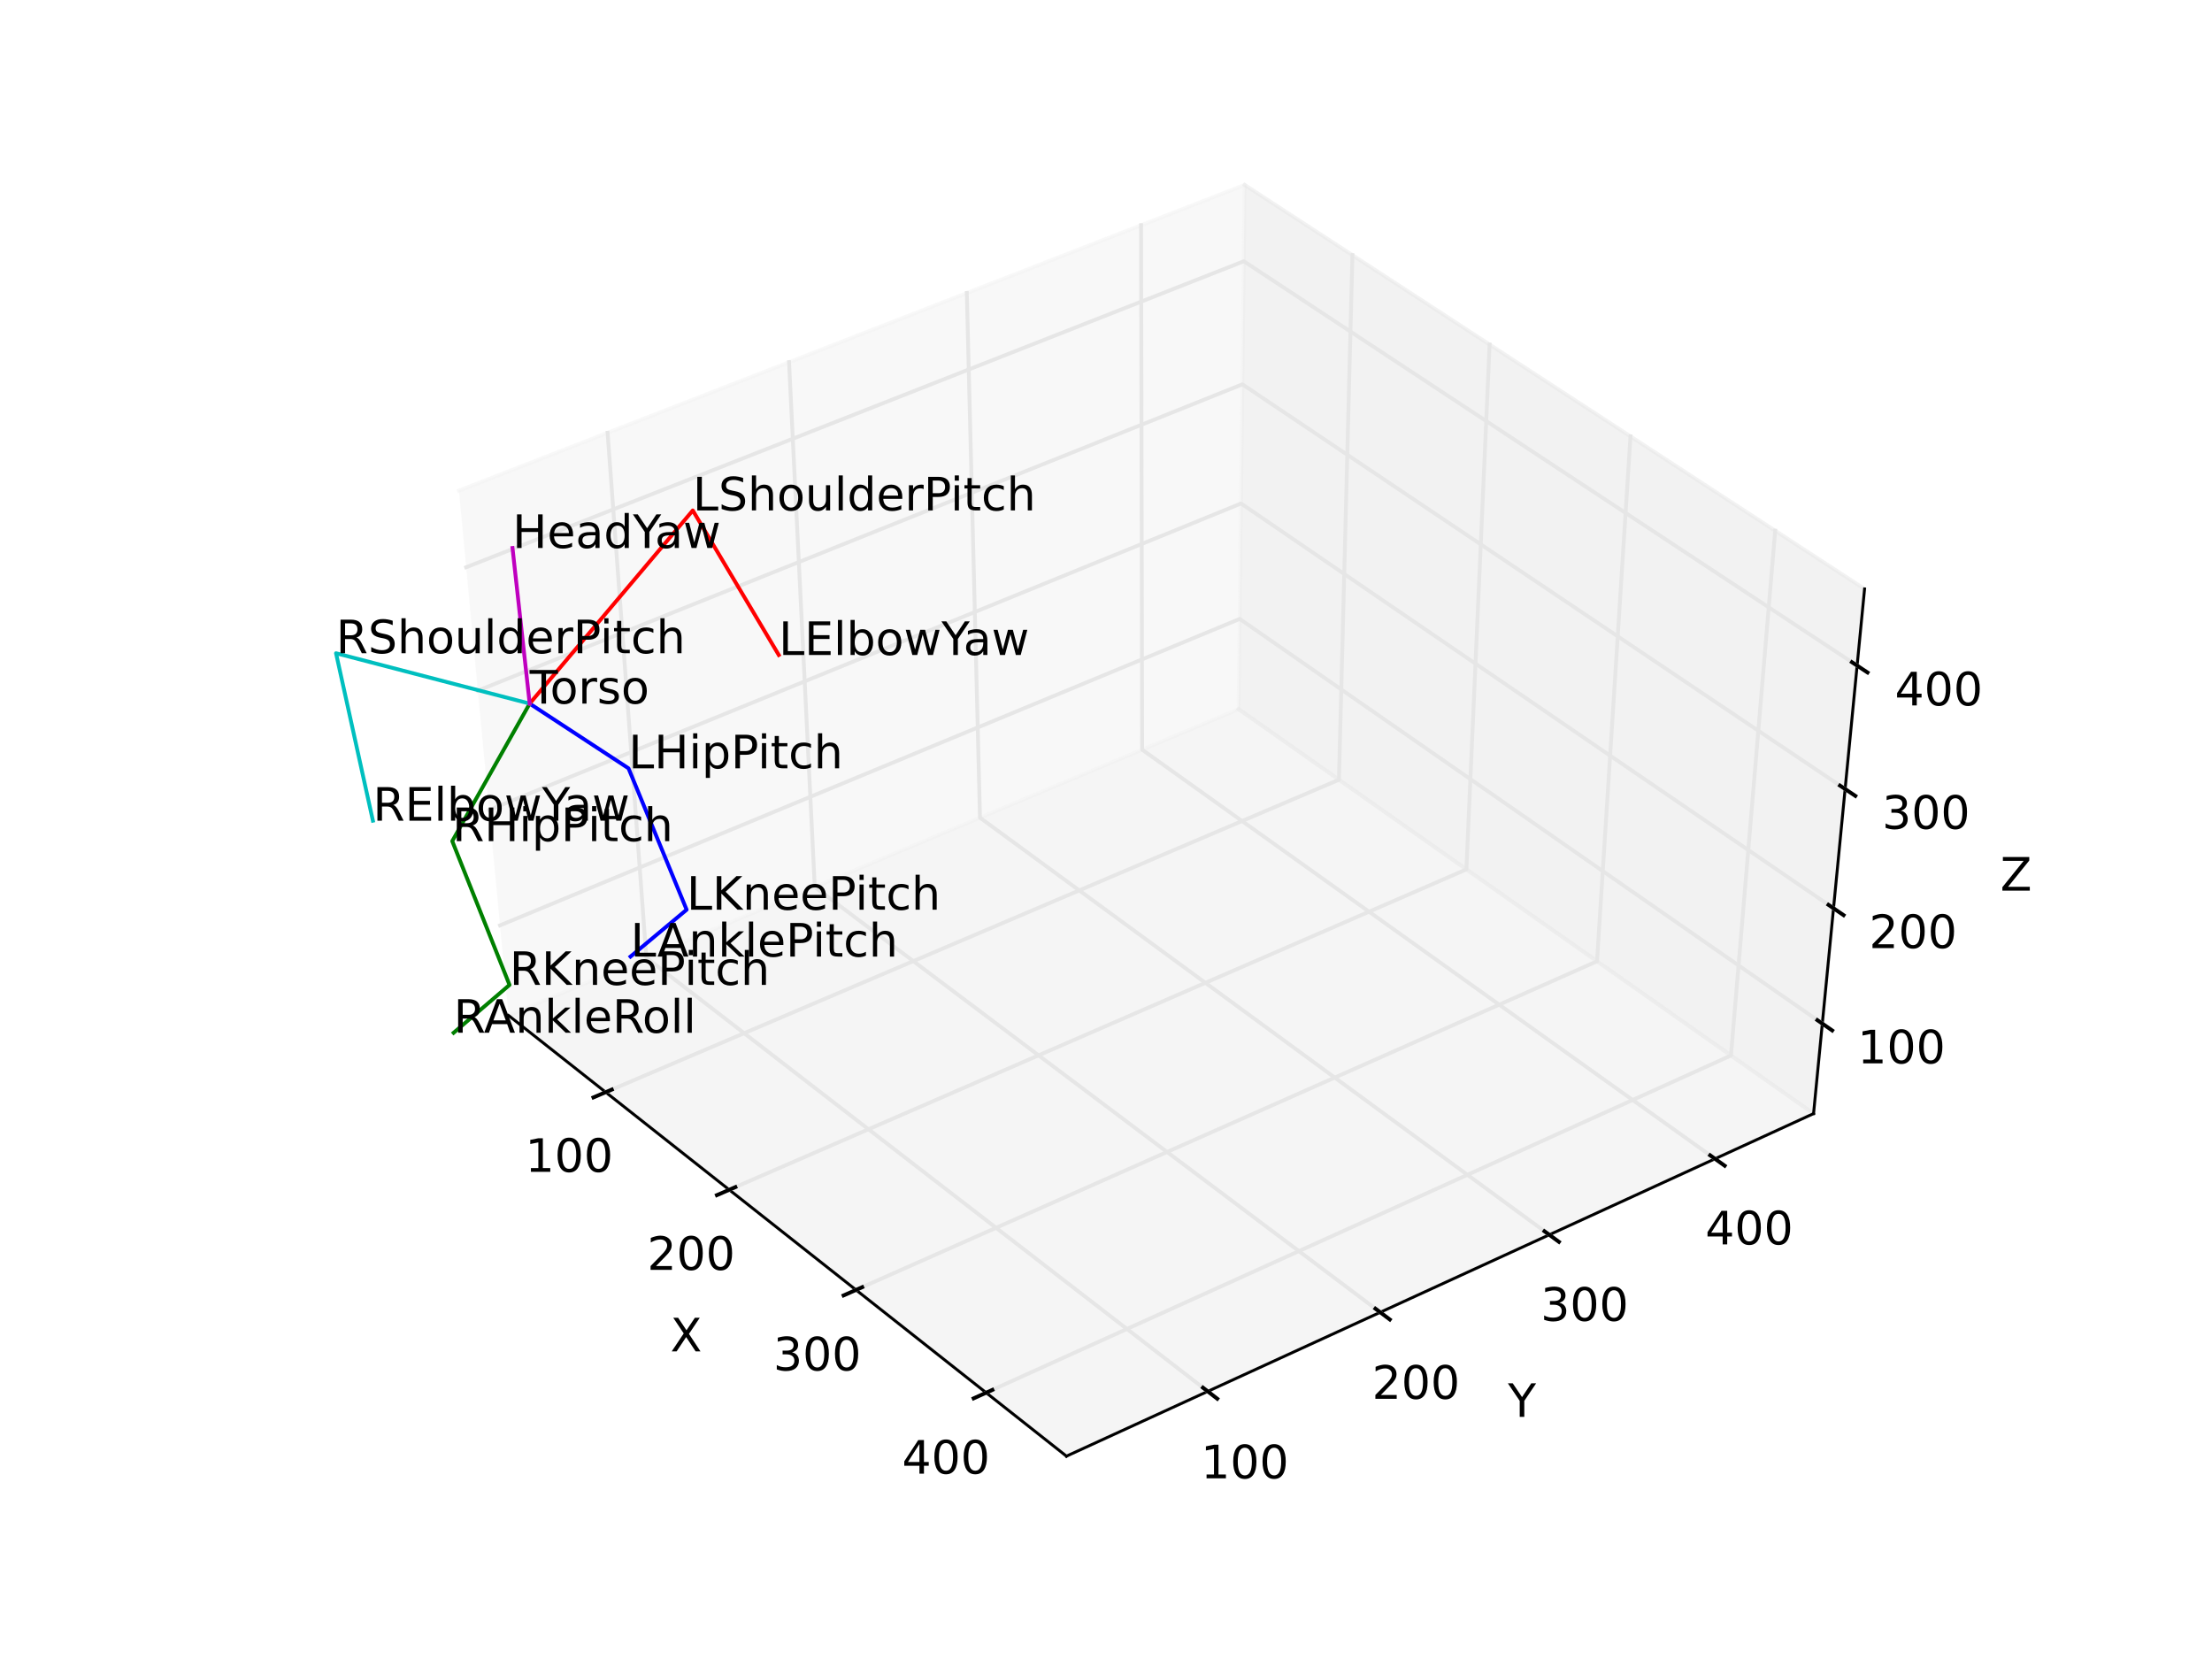 <?xml version="1.0" encoding="utf-8" standalone="no"?>
<!DOCTYPE svg PUBLIC "-//W3C//DTD SVG 1.1//EN"
  "http://www.w3.org/Graphics/SVG/1.1/DTD/svg11.dtd">
<!-- Created with matplotlib (http://matplotlib.sourceforge.net/) -->
<svg height="432pt" version="1.1" viewBox="0 0 576 432" width="576pt" xmlns="http://www.w3.org/2000/svg" xmlns:xlink="http://www.w3.org/1999/xlink">
 <defs>
  <style type="text/css">
*{stroke-linecap:square;stroke-linejoin:round;}
  </style>
 </defs>
 <g id="figure_1">
  <g id="patch_1">
   <path d="
M0 432
L576 432
L576 0
L0 0
z
" style="fill:#ffffff;"/>
  </g>
  <g id="patch_2">
   <path d="
M72 388.8
L518.4 388.8
L518.4 43.2
L72 43.2
z
" style="fill:#ffffff;"/>
  </g>
  <g id="pane3d_1">
   <g id="patch_3">
    <path d="
M132.426 264.431
L322.548 184.669
L324.109 48.143
L119.499 127.752" style="fill:#f2f2f2;opacity:0.5;stroke:#f2f2f2;"/>
   </g>
  </g>
  <g id="pane3d_2">
   <g id="patch_4">
    <path d="
M322.548 184.669
L472.248 289.978
L485.529 153.355
L324.109 48.143" style="fill:#e6e6e6;opacity:0.5;stroke:#e6e6e6;"/>
   </g>
  </g>
  <g id="pane3d_3">
   <g id="patch_5">
    <path d="
M132.426 264.431
L277.702 379.179
L472.248 289.978
L322.548 184.669" style="fill:#ececec;opacity:0.5;stroke:#ececec;"/>
   </g>
  </g>
  <g id="axis3d_1">
   <g id="line2d_1">
    <path d="
M132.426 264.431
L277.702 379.179" style="fill:none;stroke:#000000;stroke-width:0.75;"/>
   </g>
   <g id="text_1">
    <!-- X -->
    <defs>
     <path d="
M6.297 72.906
L16.891 72.906
L35.016 45.797
L53.219 72.906
L63.812 72.906
L40.375 37.891
L65.375 0
L54.781 0
L34.281 31
L13.625 0
L2.984 0
L29 38.922
z
" id="BitstreamVeraSans-Roman-58"/>
    </defs>
    <g transform="translate(174.559 351.892)scale(0.12 -0.12)">
     <use xlink:href="#BitstreamVeraSans-Roman-58"/>
    </g>
   </g>
   <g id="Line3DCollection_1">
    <defs>
     <path d="
M157.716 -147.594
L348.659 -228.963
L352.168 -365.568" id="C0_0_6c4dc64f6c"/>
     <path d="
M189.888 -122.182
L381.845 -205.618
L387.89 -342.285" id="C0_1_d83df5be5f"/>
     <path d="
M222.9 -96.107
L415.861 -181.688
L424.572 -318.376" id="C0_2_7ddd7c629f"/>
     <path d="
M256.786 -69.342
L450.739 -157.153
L462.254 -293.815" id="C0_3_783fcfca08"/>
    </defs>
    <use style="fill:none;stroke:#e6e6e6;stroke-linecap:butt;" x="0" xlink:href="#C0_0_6c4dc64f6c" y="432.0"/>
    <use style="fill:none;stroke:#e6e6e6;stroke-linecap:butt;" x="0" xlink:href="#C0_1_d83df5be5f" y="432.0"/>
    <use style="fill:none;stroke:#e6e6e6;stroke-linecap:butt;" x="0" xlink:href="#C0_2_7ddd7c629f" y="432.0"/>
    <use style="fill:none;stroke:#e6e6e6;stroke-linecap:butt;" x="0" xlink:href="#C0_3_783fcfca08" y="432.0"/>
   </g>
   <g id="xtick_1">
    <g id="line2d_2">
     <path d="
M159.308 283.727
L154.527 285.765" style="fill:none;stroke:#000000;"/>
    </g>
    <g id="text_2">
     <!-- 100 -->
     <defs>
      <path d="
M31.781 66.406
Q24.172 66.406 20.328 58.906
Q16.5 51.422 16.5 36.375
Q16.5 21.391 20.328 13.891
Q24.172 6.391 31.781 6.391
Q39.453 6.391 43.281 13.891
Q47.125 21.391 47.125 36.375
Q47.125 51.422 43.281 58.906
Q39.453 66.406 31.781 66.406
M31.781 74.219
Q44.047 74.219 50.516 64.516
Q56.984 54.828 56.984 36.375
Q56.984 17.969 50.516 8.266
Q44.047 -1.422 31.781 -1.422
Q19.531 -1.422 13.062 8.266
Q6.594 17.969 6.594 36.375
Q6.594 54.828 13.062 64.516
Q19.531 74.219 31.781 74.219" id="BitstreamVeraSans-Roman-30"/>
      <path d="
M12.406 8.297
L28.516 8.297
L28.516 63.922
L10.984 60.406
L10.984 69.391
L28.422 72.906
L38.281 72.906
L38.281 8.297
L54.391 8.297
L54.391 0
L12.406 0
z
" id="BitstreamVeraSans-Roman-31"/>
     </defs>
     <g transform="translate(136.762 305.148)scale(0.12 -0.12)">
      <use xlink:href="#BitstreamVeraSans-Roman-31"/>
      <use x="63.623" xlink:href="#BitstreamVeraSans-Roman-30"/>
      <use x="127.246" xlink:href="#BitstreamVeraSans-Roman-30"/>
     </g>
    </g>
   </g>
   <g id="xtick_2">
    <g id="line2d_3">
     <path d="
M191.49 309.122
L186.681 311.212" style="fill:none;stroke:#000000;"/>
    </g>
    <g id="text_3">
     <!-- 200 -->
     <defs>
      <path d="
M19.188 8.297
L53.609 8.297
L53.609 0
L7.328 0
L7.328 8.297
Q12.938 14.109 22.625 23.891
Q32.328 33.688 34.812 36.531
Q39.547 41.844 41.422 45.531
Q43.312 49.219 43.312 52.781
Q43.312 58.594 39.234 62.25
Q35.156 65.922 28.609 65.922
Q23.969 65.922 18.812 64.312
Q13.672 62.703 7.812 59.422
L7.812 69.391
Q13.766 71.781 18.938 73
Q24.125 74.219 28.422 74.219
Q39.75 74.219 46.484 68.547
Q53.219 62.891 53.219 53.422
Q53.219 48.922 51.531 44.891
Q49.859 40.875 45.406 35.406
Q44.188 33.984 37.641 27.219
Q31.109 20.453 19.188 8.297" id="BitstreamVeraSans-Roman-32"/>
     </defs>
     <g transform="translate(168.527 330.671)scale(0.12 -0.12)">
      <use xlink:href="#BitstreamVeraSans-Roman-32"/>
      <use x="63.623" xlink:href="#BitstreamVeraSans-Roman-30"/>
      <use x="127.246" xlink:href="#BitstreamVeraSans-Roman-30"/>
     </g>
    </g>
   </g>
   <g id="xtick_3">
    <g id="line2d_4">
     <path d="
M224.512 335.179
L219.674 337.324" style="fill:none;stroke:#000000;"/>
    </g>
    <g id="text_4">
     <!-- 300 -->
     <defs>
      <path d="
M40.578 39.312
Q47.656 37.797 51.625 33
Q55.609 28.219 55.609 21.188
Q55.609 10.406 48.188 4.484
Q40.766 -1.422 27.094 -1.422
Q22.516 -1.422 17.656 -0.516
Q12.797 0.391 7.625 2.203
L7.625 11.719
Q11.719 9.328 16.594 8.109
Q21.484 6.891 26.812 6.891
Q36.078 6.891 40.938 10.547
Q45.797 14.203 45.797 21.188
Q45.797 27.641 41.281 31.266
Q36.766 34.906 28.719 34.906
L20.219 34.906
L20.219 43.016
L29.109 43.016
Q36.375 43.016 40.234 45.922
Q44.094 48.828 44.094 54.297
Q44.094 59.906 40.109 62.906
Q36.141 65.922 28.719 65.922
Q24.656 65.922 20.016 65.031
Q15.375 64.156 9.812 62.312
L9.812 71.094
Q15.438 72.656 20.344 73.438
Q25.25 74.219 29.594 74.219
Q40.828 74.219 47.359 69.109
Q53.906 64.016 53.906 55.328
Q53.906 49.266 50.438 45.094
Q46.969 40.922 40.578 39.312" id="BitstreamVeraSans-Roman-33"/>
     </defs>
     <g transform="translate(201.362 356.858)scale(0.12 -0.12)">
      <use xlink:href="#BitstreamVeraSans-Roman-33"/>
      <use x="63.623" xlink:href="#BitstreamVeraSans-Roman-30"/>
      <use x="127.246" xlink:href="#BitstreamVeraSans-Roman-30"/>
     </g>
    </g>
   </g>
   <g id="xtick_4">
    <g id="line2d_5">
     <path d="
M258.407 361.925
L253.542 364.127" style="fill:none;stroke:#000000;"/>
    </g>
    <g id="text_5">
     <!-- 400 -->
     <defs>
      <path d="
M37.797 64.312
L12.891 25.391
L37.797 25.391
z

M35.203 72.906
L47.609 72.906
L47.609 25.391
L58.016 25.391
L58.016 17.188
L47.609 17.188
L47.609 0
L37.797 0
L37.797 17.188
L4.891 17.188
L4.891 26.703
z
" id="BitstreamVeraSans-Roman-34"/>
     </defs>
     <g transform="translate(234.883 383.738)scale(0.12 -0.12)">
      <use xlink:href="#BitstreamVeraSans-Roman-34"/>
      <use x="63.623" xlink:href="#BitstreamVeraSans-Roman-30"/>
      <use x="127.246" xlink:href="#BitstreamVeraSans-Roman-30"/>
     </g>
    </g>
   </g>
  </g>
  <g id="axis3d_2">
   <g id="line2d_6">
    <path d="
M472.248 289.978
L277.702 379.179" style="fill:none;stroke:#000000;stroke-width:0.75;"/>
   </g>
   <g id="text_6">
    <!-- Y -->
    <defs>
     <path d="
M-0.203 72.906
L10.406 72.906
L30.609 42.922
L50.688 72.906
L61.281 72.906
L35.5 34.719
L35.5 0
L25.594 0
L25.594 34.719
z
" id="BitstreamVeraSans-Roman-59"/>
    </defs>
    <g transform="translate(392.662 368.952)scale(0.12 -0.12)">
     <use xlink:href="#BitstreamVeraSans-Roman-59"/>
    </g>
   </g>
   <g id="Line3DCollection_2">
    <defs>
     <path d="
M158.216 -319.312
L168.311 -182.624
L314.494 -69.69" id="C1_0_0101a392f3"/>
     <path d="
M205.466 -337.696
L212.162 -201.021
L359.407 -90.283" id="C1_1_1eb9980091"/>
     <path d="
M251.761 -355.708
L255.187 -219.071
L403.426 -110.467" id="C1_2_8b8a94787b"/>
     <path d="
M297.129 -373.36
L297.411 -236.785
L446.579 -130.253" id="C1_3_02158c6901"/>
    </defs>
    <use style="fill:none;stroke:#e6e6e6;stroke-linecap:butt;" x="0" xlink:href="#C1_0_0101a392f3" y="432.0"/>
    <use style="fill:none;stroke:#e6e6e6;stroke-linecap:butt;" x="0" xlink:href="#C1_1_1eb9980091" y="432.0"/>
    <use style="fill:none;stroke:#e6e6e6;stroke-linecap:butt;" x="0" xlink:href="#C1_2_8b8a94787b" y="432.0"/>
    <use style="fill:none;stroke:#e6e6e6;stroke-linecap:butt;" x="0" xlink:href="#C1_3_02158c6901" y="432.0"/>
   </g>
   <g id="xtick_5">
    <g id="line2d_7">
     <path d="
M313.257 361.354
L316.971 364.224" style="fill:none;stroke:#000000;"/>
    </g>
    <g id="text_7">
     <!-- 100 -->
     <g transform="translate(312.699 384.953)scale(0.12 -0.12)">
      <use xlink:href="#BitstreamVeraSans-Roman-31"/>
      <use x="63.623" xlink:href="#BitstreamVeraSans-Roman-30"/>
      <use x="127.246" xlink:href="#BitstreamVeraSans-Roman-30"/>
     </g>
    </g>
   </g>
   <g id="xtick_6">
    <g id="line2d_8">
     <path d="
M358.161 340.78
L361.901 343.592" style="fill:none;stroke:#000000;"/>
    </g>
    <g id="text_8">
     <!-- 200 -->
     <g transform="translate(357.266 364.241)scale(0.12 -0.12)">
      <use xlink:href="#BitstreamVeraSans-Roman-32"/>
      <use x="63.623" xlink:href="#BitstreamVeraSans-Roman-30"/>
      <use x="127.246" xlink:href="#BitstreamVeraSans-Roman-30"/>
     </g>
    </g>
   </g>
   <g id="xtick_7">
    <g id="line2d_9">
     <path d="
M402.173 320.615
L405.936 323.372" style="fill:none;stroke:#000000;"/>
    </g>
    <g id="text_9">
     <!-- 300 -->
     <g transform="translate(401.179 343.94)scale(0.12 -0.12)">
      <use xlink:href="#BitstreamVeraSans-Roman-33"/>
      <use x="63.623" xlink:href="#BitstreamVeraSans-Roman-30"/>
      <use x="127.246" xlink:href="#BitstreamVeraSans-Roman-30"/>
     </g>
    </g>
   </g>
   <g id="xtick_8">
    <g id="line2d_10">
     <path d="
M445.319 300.847
L449.103 303.55" style="fill:none;stroke:#000000;"/>
    </g>
    <g id="text_10">
     <!-- 400 -->
     <g transform="translate(444.047 324.039)scale(0.12 -0.12)">
      <use xlink:href="#BitstreamVeraSans-Roman-34"/>
      <use x="63.623" xlink:href="#BitstreamVeraSans-Roman-30"/>
      <use x="127.246" xlink:href="#BitstreamVeraSans-Roman-30"/>
     </g>
    </g>
   </g>
  </g>
  <g id="axis3d_3">
   <g id="line2d_11">
    <path d="
M472.248 289.978
L485.529 153.355" style="fill:none;stroke:#000000;stroke-width:0.75;"/>
   </g>
   <g id="text_11">
    <!-- Z -->
    <defs>
     <path d="
M5.609 72.906
L62.891 72.906
L62.891 65.375
L16.797 8.297
L64.016 8.297
L64.016 0
L4.5 0
L4.5 7.516
L50.594 64.594
L5.609 64.594
z
" id="BitstreamVeraSans-Roman-5a"/>
    </defs>
    <g transform="translate(520.874 231.922)scale(0.12 -0.12)">
     <use xlink:href="#BitstreamVeraSans-Roman-5a"/>
    </g>
   </g>
   <g id="Line3DCollection_3">
    <defs>
     <path d="
M474.526 -165.46
L322.817 -270.833
L130.207 -191.036" id="C2_0_8143045f7c"/>
     <path d="
M477.445 -195.485
L323.16 -300.89
L127.364 -221.086" id="C2_1_c92d7ee956"/>
     <path d="
M480.464 -226.539
L323.515 -331.921
L124.426 -252.152" id="C2_2_dd8aa8ac1d"/>
     <path d="
M483.588 -258.675
L323.882 -363.972
L121.387 -284.287" id="C2_3_874315b72d"/>
    </defs>
    <use style="fill:none;stroke:#e6e6e6;stroke-linecap:butt;" x="0" xlink:href="#C2_0_8143045f7c" y="432.0"/>
    <use style="fill:none;stroke:#e6e6e6;stroke-linecap:butt;" x="0" xlink:href="#C2_1_c92d7ee956" y="432.0"/>
    <use style="fill:none;stroke:#e6e6e6;stroke-linecap:butt;" x="0" xlink:href="#C2_2_dd8aa8ac1d" y="432.0"/>
    <use style="fill:none;stroke:#e6e6e6;stroke-linecap:butt;" x="0" xlink:href="#C2_3_874315b72d" y="432.0"/>
   </g>
   <g id="xtick_9">
    <g id="line2d_12">
     <path d="
M473.244 265.649
L477.094 268.324" style="fill:none;stroke:#000000;"/>
    </g>
    <g id="text_12">
     <!-- 100 -->
     <g transform="translate(483.683 276.899)scale(0.12 -0.12)">
      <use xlink:href="#BitstreamVeraSans-Roman-31"/>
      <use x="63.623" xlink:href="#BitstreamVeraSans-Roman-30"/>
      <use x="127.246" xlink:href="#BitstreamVeraSans-Roman-30"/>
     </g>
    </g>
   </g>
   <g id="xtick_10">
    <g id="line2d_13">
     <path d="
M476.14 235.623
L480.059 238.301" style="fill:none;stroke:#000000;"/>
    </g>
    <g id="text_13">
     <!-- 200 -->
     <g transform="translate(486.715 246.875)scale(0.12 -0.12)">
      <use xlink:href="#BitstreamVeraSans-Roman-32"/>
      <use x="63.623" xlink:href="#BitstreamVeraSans-Roman-30"/>
      <use x="127.246" xlink:href="#BitstreamVeraSans-Roman-30"/>
     </g>
    </g>
   </g>
   <g id="xtick_11">
    <g id="line2d_14">
     <path d="
M479.135 204.569
L483.126 207.249" style="fill:none;stroke:#000000;"/>
    </g>
    <g id="text_14">
     <!-- 300 -->
     <g transform="translate(490.095 215.823)scale(0.12 -0.12)">
      <use xlink:href="#BitstreamVeraSans-Roman-33"/>
      <use x="63.623" xlink:href="#BitstreamVeraSans-Roman-30"/>
      <use x="127.246" xlink:href="#BitstreamVeraSans-Roman-30"/>
     </g>
    </g>
   </g>
   <g id="xtick_12">
    <g id="line2d_15">
     <path d="
M482.234 172.432
L486.299 175.112" style="fill:none;stroke:#000000;"/>
    </g>
    <g id="text_15">
     <!-- 400 -->
     <g transform="translate(493.41 183.687)scale(0.12 -0.12)">
      <use xlink:href="#BitstreamVeraSans-Roman-34"/>
      <use x="63.623" xlink:href="#BitstreamVeraSans-Roman-30"/>
      <use x="127.246" xlink:href="#BitstreamVeraSans-Roman-30"/>
     </g>
    </g>
   </g>
  </g>
  <g id="axes_1">
   <g id="line2d_16">
    <path clip-path="url(#p7ff5b81e1d)" d="
M164.188 249.087
L178.796 236.887
L163.659 200.066
L163.659 200.066
L163.659 200.066
L137.925 183.217" style="fill:none;stroke:#0000ff;"/>
   </g>
   <g id="line2d_17">
    <path clip-path="url(#p7ff5b81e1d)" d="
M118.125 268.93
L118.125 268.93
L132.678 256.472
L117.767 219.027
L117.767 219.027
L117.767 219.027
L137.925 183.217" style="fill:none;stroke:#008000;"/>
   </g>
   <g id="line2d_18">
    <path clip-path="url(#p7ff5b81e1d)" d="
M202.79 170.556
L202.79 170.556
L180.399 132.917
L180.399 132.917
L137.925 183.217" style="fill:none;stroke:#ff0000;"/>
   </g>
   <g id="line2d_19">
    <path clip-path="url(#p7ff5b81e1d)" d="
M97.104 213.71
L97.104 213.71
L87.5 170.102
L87.5 170.102
L137.925 183.217" style="fill:none;stroke:#00bfbf;"/>
   </g>
   <g id="line2d_20">
    <path clip-path="url(#p7ff5b81e1d)" d="
M133.454 142.693
L133.454 142.693
L137.925 183.217" style="fill:none;stroke:#bf00bf;"/>
   </g>
   <g id="text_16">
    <!-- HeadYaw -->
    <defs>
     <path d="
M56.203 29.594
L56.203 25.203
L14.891 25.203
Q15.484 15.922 20.484 11.062
Q25.484 6.203 34.422 6.203
Q39.594 6.203 44.453 7.469
Q49.312 8.734 54.109 11.281
L54.109 2.781
Q49.266 0.734 44.188 -0.344
Q39.109 -1.422 33.891 -1.422
Q20.797 -1.422 13.156 6.188
Q5.516 13.812 5.516 26.812
Q5.516 40.234 12.766 48.109
Q20.016 56 32.328 56
Q43.359 56 49.781 48.891
Q56.203 41.797 56.203 29.594
M47.219 32.234
Q47.125 39.594 43.094 43.984
Q39.062 48.391 32.422 48.391
Q24.906 48.391 20.391 44.141
Q15.875 39.891 15.188 32.172
z
" id="BitstreamVeraSans-Roman-65"/>
     <path d="
M45.406 46.391
L45.406 75.984
L54.391 75.984
L54.391 0
L45.406 0
L45.406 8.203
Q42.578 3.328 38.25 0.953
Q33.938 -1.422 27.875 -1.422
Q17.969 -1.422 11.734 6.484
Q5.516 14.406 5.516 27.297
Q5.516 40.188 11.734 48.094
Q17.969 56 27.875 56
Q33.938 56 38.25 53.625
Q42.578 51.266 45.406 46.391
M14.797 27.297
Q14.797 17.391 18.875 11.75
Q22.953 6.109 30.078 6.109
Q37.203 6.109 41.297 11.75
Q45.406 17.391 45.406 27.297
Q45.406 37.203 41.297 42.844
Q37.203 48.484 30.078 48.484
Q22.953 48.484 18.875 42.844
Q14.797 37.203 14.797 27.297" id="BitstreamVeraSans-Roman-64"/>
     <path d="
M34.281 27.484
Q23.391 27.484 19.188 25
Q14.984 22.516 14.984 16.5
Q14.984 11.719 18.141 8.906
Q21.297 6.109 26.703 6.109
Q34.188 6.109 38.703 11.406
Q43.219 16.703 43.219 25.484
L43.219 27.484
z

M52.203 31.203
L52.203 0
L43.219 0
L43.219 8.297
Q40.141 3.328 35.547 0.953
Q30.953 -1.422 24.312 -1.422
Q15.922 -1.422 10.953 3.297
Q6 8.016 6 15.922
Q6 25.141 12.172 29.828
Q18.359 34.516 30.609 34.516
L43.219 34.516
L43.219 35.406
Q43.219 41.609 39.141 45
Q35.062 48.391 27.688 48.391
Q23 48.391 18.547 47.266
Q14.109 46.141 10.016 43.891
L10.016 52.203
Q14.938 54.109 19.578 55.047
Q24.219 56 28.609 56
Q40.484 56 46.344 49.844
Q52.203 43.703 52.203 31.203" id="BitstreamVeraSans-Roman-61"/>
     <path d="
M4.203 54.688
L13.188 54.688
L24.422 12.016
L35.594 54.688
L46.188 54.688
L57.422 12.016
L68.609 54.688
L77.594 54.688
L63.281 0
L52.688 0
L40.922 44.828
L29.109 0
L18.5 0
z
" id="BitstreamVeraSans-Roman-77"/>
     <path d="
M9.812 72.906
L19.672 72.906
L19.672 43.016
L55.516 43.016
L55.516 72.906
L65.375 72.906
L65.375 0
L55.516 0
L55.516 34.719
L19.672 34.719
L19.672 0
L9.812 0
z
" id="BitstreamVeraSans-Roman-48"/>
    </defs>
    <g transform="translate(133.454 142.693)scale(0.12 -0.12)">
     <use xlink:href="#BitstreamVeraSans-Roman-48"/>
     <use x="75.195" xlink:href="#BitstreamVeraSans-Roman-65"/>
     <use x="136.719" xlink:href="#BitstreamVeraSans-Roman-61"/>
     <use x="197.998" xlink:href="#BitstreamVeraSans-Roman-64"/>
     <use x="261.475" xlink:href="#BitstreamVeraSans-Roman-59"/>
     <use x="308.809" xlink:href="#BitstreamVeraSans-Roman-61"/>
     <use x="370.088" xlink:href="#BitstreamVeraSans-Roman-77"/>
    </g>
   </g>
   <g id="text_17">
    <!-- RHipPitch -->
    <defs>
     <path d="
M19.672 64.797
L19.672 37.406
L32.078 37.406
Q38.969 37.406 42.719 40.969
Q46.484 44.531 46.484 51.125
Q46.484 57.672 42.719 61.234
Q38.969 64.797 32.078 64.797
z

M9.812 72.906
L32.078 72.906
Q44.344 72.906 50.609 67.359
Q56.891 61.812 56.891 51.125
Q56.891 40.328 50.609 34.812
Q44.344 29.297 32.078 29.297
L19.672 29.297
L19.672 0
L9.812 0
z
" id="BitstreamVeraSans-Roman-50"/>
     <path d="
M44.391 34.188
Q47.562 33.109 50.562 29.594
Q53.562 26.078 56.594 19.922
L66.609 0
L56 0
L46.688 18.703
Q43.062 26.031 39.672 28.422
Q36.281 30.812 30.422 30.812
L19.672 30.812
L19.672 0
L9.812 0
L9.812 72.906
L32.078 72.906
Q44.578 72.906 50.734 67.672
Q56.891 62.453 56.891 51.906
Q56.891 45.016 53.688 40.469
Q50.484 35.938 44.391 34.188
M19.672 64.797
L19.672 38.922
L32.078 38.922
Q39.203 38.922 42.844 42.219
Q46.484 45.516 46.484 51.906
Q46.484 58.297 42.844 61.547
Q39.203 64.797 32.078 64.797
z
" id="BitstreamVeraSans-Roman-52"/>
     <path d="
M9.422 54.688
L18.406 54.688
L18.406 0
L9.422 0
z

M9.422 75.984
L18.406 75.984
L18.406 64.594
L9.422 64.594
z
" id="BitstreamVeraSans-Roman-69"/>
     <path d="
M18.109 8.203
L18.109 -20.797
L9.078 -20.797
L9.078 54.688
L18.109 54.688
L18.109 46.391
Q20.953 51.266 25.266 53.625
Q29.594 56 35.594 56
Q45.562 56 51.781 48.094
Q58.016 40.188 58.016 27.297
Q58.016 14.406 51.781 6.484
Q45.562 -1.422 35.594 -1.422
Q29.594 -1.422 25.266 0.953
Q20.953 3.328 18.109 8.203
M48.688 27.297
Q48.688 37.203 44.609 42.844
Q40.531 48.484 33.406 48.484
Q26.266 48.484 22.188 42.844
Q18.109 37.203 18.109 27.297
Q18.109 17.391 22.188 11.75
Q26.266 6.109 33.406 6.109
Q40.531 6.109 44.609 11.75
Q48.688 17.391 48.688 27.297" id="BitstreamVeraSans-Roman-70"/>
     <path d="
M18.312 70.219
L18.312 54.688
L36.812 54.688
L36.812 47.703
L18.312 47.703
L18.312 18.016
Q18.312 11.328 20.141 9.422
Q21.969 7.516 27.594 7.516
L36.812 7.516
L36.812 0
L27.594 0
Q17.188 0 13.234 3.875
Q9.281 7.766 9.281 18.016
L9.281 47.703
L2.688 47.703
L2.688 54.688
L9.281 54.688
L9.281 70.219
z
" id="BitstreamVeraSans-Roman-74"/>
     <path d="
M48.781 52.594
L48.781 44.188
Q44.969 46.297 41.141 47.344
Q37.312 48.391 33.406 48.391
Q24.656 48.391 19.812 42.844
Q14.984 37.312 14.984 27.297
Q14.984 17.281 19.812 11.734
Q24.656 6.203 33.406 6.203
Q37.312 6.203 41.141 7.25
Q44.969 8.297 48.781 10.406
L48.781 2.094
Q45.016 0.344 40.984 -0.531
Q36.969 -1.422 32.422 -1.422
Q20.062 -1.422 12.781 6.344
Q5.516 14.109 5.516 27.297
Q5.516 40.672 12.859 48.328
Q20.219 56 33.016 56
Q37.156 56 41.109 55.141
Q45.062 54.297 48.781 52.594" id="BitstreamVeraSans-Roman-63"/>
     <path d="
M54.891 33.016
L54.891 0
L45.906 0
L45.906 32.719
Q45.906 40.484 42.875 44.328
Q39.844 48.188 33.797 48.188
Q26.516 48.188 22.312 43.547
Q18.109 38.922 18.109 30.906
L18.109 0
L9.078 0
L9.078 75.984
L18.109 75.984
L18.109 46.188
Q21.344 51.125 25.703 53.562
Q30.078 56 35.797 56
Q45.219 56 50.047 50.172
Q54.891 44.344 54.891 33.016" id="BitstreamVeraSans-Roman-68"/>
    </defs>
    <g transform="translate(117.767 219.027)scale(0.12 -0.12)">
     <use xlink:href="#BitstreamVeraSans-Roman-52"/>
     <use x="69.482" xlink:href="#BitstreamVeraSans-Roman-48"/>
     <use x="144.678" xlink:href="#BitstreamVeraSans-Roman-69"/>
     <use x="172.461" xlink:href="#BitstreamVeraSans-Roman-70"/>
     <use x="235.938" xlink:href="#BitstreamVeraSans-Roman-50"/>
     <use x="293.99" xlink:href="#BitstreamVeraSans-Roman-69"/>
     <use x="321.773" xlink:href="#BitstreamVeraSans-Roman-74"/>
     <use x="360.982" xlink:href="#BitstreamVeraSans-Roman-63"/>
     <use x="415.963" xlink:href="#BitstreamVeraSans-Roman-68"/>
    </g>
   </g>
   <g id="text_18">
    <!-- RElbowYaw -->
    <defs>
     <path d="
M9.812 72.906
L55.906 72.906
L55.906 64.594
L19.672 64.594
L19.672 43.016
L54.391 43.016
L54.391 34.719
L19.672 34.719
L19.672 8.297
L56.781 8.297
L56.781 0
L9.812 0
z
" id="BitstreamVeraSans-Roman-45"/>
     <path d="
M30.609 48.391
Q23.391 48.391 19.188 42.75
Q14.984 37.109 14.984 27.297
Q14.984 17.484 19.156 11.844
Q23.344 6.203 30.609 6.203
Q37.797 6.203 41.984 11.859
Q46.188 17.531 46.188 27.297
Q46.188 37.016 41.984 42.703
Q37.797 48.391 30.609 48.391
M30.609 56
Q42.328 56 49.016 48.375
Q55.719 40.766 55.719 27.297
Q55.719 13.875 49.016 6.219
Q42.328 -1.422 30.609 -1.422
Q18.844 -1.422 12.172 6.219
Q5.516 13.875 5.516 27.297
Q5.516 40.766 12.172 48.375
Q18.844 56 30.609 56" id="BitstreamVeraSans-Roman-6f"/>
     <path d="
M9.422 75.984
L18.406 75.984
L18.406 0
L9.422 0
z
" id="BitstreamVeraSans-Roman-6c"/>
     <path d="
M48.688 27.297
Q48.688 37.203 44.609 42.844
Q40.531 48.484 33.406 48.484
Q26.266 48.484 22.188 42.844
Q18.109 37.203 18.109 27.297
Q18.109 17.391 22.188 11.75
Q26.266 6.109 33.406 6.109
Q40.531 6.109 44.609 11.75
Q48.688 17.391 48.688 27.297
M18.109 46.391
Q20.953 51.266 25.266 53.625
Q29.594 56 35.594 56
Q45.562 56 51.781 48.094
Q58.016 40.188 58.016 27.297
Q58.016 14.406 51.781 6.484
Q45.562 -1.422 35.594 -1.422
Q29.594 -1.422 25.266 0.953
Q20.953 3.328 18.109 8.203
L18.109 0
L9.078 0
L9.078 75.984
L18.109 75.984
z
" id="BitstreamVeraSans-Roman-62"/>
    </defs>
    <g transform="translate(97.104 213.71)scale(0.12 -0.12)">
     <use xlink:href="#BitstreamVeraSans-Roman-52"/>
     <use x="69.482" xlink:href="#BitstreamVeraSans-Roman-45"/>
     <use x="132.666" xlink:href="#BitstreamVeraSans-Roman-6c"/>
     <use x="160.449" xlink:href="#BitstreamVeraSans-Roman-62"/>
     <use x="223.926" xlink:href="#BitstreamVeraSans-Roman-6f"/>
     <use x="285.107" xlink:href="#BitstreamVeraSans-Roman-77"/>
     <use x="366.895" xlink:href="#BitstreamVeraSans-Roman-59"/>
     <use x="414.229" xlink:href="#BitstreamVeraSans-Roman-61"/>
     <use x="475.508" xlink:href="#BitstreamVeraSans-Roman-77"/>
    </g>
   </g>
   <g id="text_19">
    <!-- RShoulderPitch -->
    <defs>
     <path d="
M8.5 21.578
L8.5 54.688
L17.484 54.688
L17.484 21.922
Q17.484 14.156 20.5 10.266
Q23.531 6.391 29.594 6.391
Q36.859 6.391 41.078 11.031
Q45.312 15.672 45.312 23.688
L45.312 54.688
L54.297 54.688
L54.297 0
L45.312 0
L45.312 8.406
Q42.047 3.422 37.719 1
Q33.406 -1.422 27.688 -1.422
Q18.266 -1.422 13.375 4.438
Q8.5 10.297 8.5 21.578" id="BitstreamVeraSans-Roman-75"/>
     <path d="
M53.516 70.516
L53.516 60.891
Q47.906 63.578 42.922 64.891
Q37.938 66.219 33.297 66.219
Q25.25 66.219 20.875 63.094
Q16.5 59.969 16.5 54.203
Q16.5 49.359 19.406 46.891
Q22.312 44.438 30.422 42.922
L36.375 41.703
Q47.406 39.594 52.656 34.297
Q57.906 29 57.906 20.125
Q57.906 9.516 50.797 4.047
Q43.703 -1.422 29.984 -1.422
Q24.812 -1.422 18.969 -0.25
Q13.141 0.922 6.891 3.219
L6.891 13.375
Q12.891 10.016 18.656 8.297
Q24.422 6.594 29.984 6.594
Q38.422 6.594 43.016 9.906
Q47.609 13.234 47.609 19.391
Q47.609 24.75 44.312 27.781
Q41.016 30.812 33.5 32.328
L27.484 33.5
Q16.453 35.688 11.516 40.375
Q6.594 45.062 6.594 53.422
Q6.594 63.094 13.406 68.656
Q20.219 74.219 32.172 74.219
Q37.312 74.219 42.625 73.281
Q47.953 72.359 53.516 70.516" id="BitstreamVeraSans-Roman-53"/>
     <path d="
M41.109 46.297
Q39.594 47.172 37.812 47.578
Q36.031 48 33.891 48
Q26.266 48 22.188 43.047
Q18.109 38.094 18.109 28.812
L18.109 0
L9.078 0
L9.078 54.688
L18.109 54.688
L18.109 46.188
Q20.953 51.172 25.484 53.578
Q30.031 56 36.531 56
Q37.453 56 38.578 55.875
Q39.703 55.766 41.062 55.516
z
" id="BitstreamVeraSans-Roman-72"/>
    </defs>
    <g transform="translate(87.5 170.102)scale(0.12 -0.12)">
     <use xlink:href="#BitstreamVeraSans-Roman-52"/>
     <use x="69.482" xlink:href="#BitstreamVeraSans-Roman-53"/>
     <use x="132.959" xlink:href="#BitstreamVeraSans-Roman-68"/>
     <use x="196.338" xlink:href="#BitstreamVeraSans-Roman-6f"/>
     <use x="257.52" xlink:href="#BitstreamVeraSans-Roman-75"/>
     <use x="320.898" xlink:href="#BitstreamVeraSans-Roman-6c"/>
     <use x="348.682" xlink:href="#BitstreamVeraSans-Roman-64"/>
     <use x="412.158" xlink:href="#BitstreamVeraSans-Roman-65"/>
     <use x="473.682" xlink:href="#BitstreamVeraSans-Roman-72"/>
     <use x="514.795" xlink:href="#BitstreamVeraSans-Roman-50"/>
     <use x="572.848" xlink:href="#BitstreamVeraSans-Roman-69"/>
     <use x="600.631" xlink:href="#BitstreamVeraSans-Roman-74"/>
     <use x="639.84" xlink:href="#BitstreamVeraSans-Roman-63"/>
     <use x="694.82" xlink:href="#BitstreamVeraSans-Roman-68"/>
    </g>
   </g>
   <g id="text_20">
    <!-- LShoulderPitch -->
    <defs>
     <path d="
M9.812 72.906
L19.672 72.906
L19.672 8.297
L55.172 8.297
L55.172 0
L9.812 0
z
" id="BitstreamVeraSans-Roman-4c"/>
    </defs>
    <g transform="translate(180.399 132.917)scale(0.12 -0.12)">
     <use xlink:href="#BitstreamVeraSans-Roman-4c"/>
     <use x="55.713" xlink:href="#BitstreamVeraSans-Roman-53"/>
     <use x="119.189" xlink:href="#BitstreamVeraSans-Roman-68"/>
     <use x="182.568" xlink:href="#BitstreamVeraSans-Roman-6f"/>
     <use x="243.75" xlink:href="#BitstreamVeraSans-Roman-75"/>
     <use x="307.129" xlink:href="#BitstreamVeraSans-Roman-6c"/>
     <use x="334.912" xlink:href="#BitstreamVeraSans-Roman-64"/>
     <use x="398.389" xlink:href="#BitstreamVeraSans-Roman-65"/>
     <use x="459.912" xlink:href="#BitstreamVeraSans-Roman-72"/>
     <use x="501.025" xlink:href="#BitstreamVeraSans-Roman-50"/>
     <use x="559.078" xlink:href="#BitstreamVeraSans-Roman-69"/>
     <use x="586.861" xlink:href="#BitstreamVeraSans-Roman-74"/>
     <use x="626.07" xlink:href="#BitstreamVeraSans-Roman-63"/>
     <use x="681.051" xlink:href="#BitstreamVeraSans-Roman-68"/>
    </g>
   </g>
   <g id="text_21">
    <!-- LKneePitch -->
    <defs>
     <path d="
M54.891 33.016
L54.891 0
L45.906 0
L45.906 32.719
Q45.906 40.484 42.875 44.328
Q39.844 48.188 33.797 48.188
Q26.516 48.188 22.312 43.547
Q18.109 38.922 18.109 30.906
L18.109 0
L9.078 0
L9.078 54.688
L18.109 54.688
L18.109 46.188
Q21.344 51.125 25.703 53.562
Q30.078 56 35.797 56
Q45.219 56 50.047 50.172
Q54.891 44.344 54.891 33.016" id="BitstreamVeraSans-Roman-6e"/>
     <path d="
M9.812 72.906
L19.672 72.906
L19.672 42.094
L52.391 72.906
L65.094 72.906
L28.906 38.922
L67.672 0
L54.688 0
L19.672 35.109
L19.672 0
L9.812 0
z
" id="BitstreamVeraSans-Roman-4b"/>
    </defs>
    <g transform="translate(178.796 236.887)scale(0.12 -0.12)">
     <use xlink:href="#BitstreamVeraSans-Roman-4c"/>
     <use x="55.713" xlink:href="#BitstreamVeraSans-Roman-4b"/>
     <use x="121.289" xlink:href="#BitstreamVeraSans-Roman-6e"/>
     <use x="184.668" xlink:href="#BitstreamVeraSans-Roman-65"/>
     <use x="246.191" xlink:href="#BitstreamVeraSans-Roman-65"/>
     <use x="307.715" xlink:href="#BitstreamVeraSans-Roman-50"/>
     <use x="365.768" xlink:href="#BitstreamVeraSans-Roman-69"/>
     <use x="393.551" xlink:href="#BitstreamVeraSans-Roman-74"/>
     <use x="432.76" xlink:href="#BitstreamVeraSans-Roman-63"/>
     <use x="487.74" xlink:href="#BitstreamVeraSans-Roman-68"/>
    </g>
   </g>
   <g id="text_22">
    <!-- RAnkleRoll -->
    <defs>
     <path d="
M34.188 63.188
L20.797 26.906
L47.609 26.906
z

M28.609 72.906
L39.797 72.906
L67.578 0
L57.328 0
L50.688 18.703
L17.828 18.703
L11.188 0
L0.781 0
z
" id="BitstreamVeraSans-Roman-41"/>
     <path d="
M9.078 75.984
L18.109 75.984
L18.109 31.109
L44.922 54.688
L56.391 54.688
L27.391 29.109
L57.625 0
L45.906 0
L18.109 26.703
L18.109 0
L9.078 0
z
" id="BitstreamVeraSans-Roman-6b"/>
    </defs>
    <g transform="translate(118.125 268.93)scale(0.12 -0.12)">
     <use xlink:href="#BitstreamVeraSans-Roman-52"/>
     <use x="65.482" xlink:href="#BitstreamVeraSans-Roman-41"/>
     <use x="133.891" xlink:href="#BitstreamVeraSans-Roman-6e"/>
     <use x="197.27" xlink:href="#BitstreamVeraSans-Roman-6b"/>
     <use x="255.18" xlink:href="#BitstreamVeraSans-Roman-6c"/>
     <use x="282.963" xlink:href="#BitstreamVeraSans-Roman-65"/>
     <use x="344.486" xlink:href="#BitstreamVeraSans-Roman-52"/>
     <use x="409.469" xlink:href="#BitstreamVeraSans-Roman-6f"/>
     <use x="470.65" xlink:href="#BitstreamVeraSans-Roman-6c"/>
     <use x="498.434" xlink:href="#BitstreamVeraSans-Roman-6c"/>
    </g>
   </g>
   <g id="text_23">
    <!-- LHipPitch -->
    <g transform="translate(163.659 200.066)scale(0.12 -0.12)">
     <use xlink:href="#BitstreamVeraSans-Roman-4c"/>
     <use x="55.713" xlink:href="#BitstreamVeraSans-Roman-48"/>
     <use x="130.908" xlink:href="#BitstreamVeraSans-Roman-69"/>
     <use x="158.691" xlink:href="#BitstreamVeraSans-Roman-70"/>
     <use x="222.168" xlink:href="#BitstreamVeraSans-Roman-50"/>
     <use x="280.221" xlink:href="#BitstreamVeraSans-Roman-69"/>
     <use x="308.004" xlink:href="#BitstreamVeraSans-Roman-74"/>
     <use x="347.213" xlink:href="#BitstreamVeraSans-Roman-63"/>
     <use x="402.193" xlink:href="#BitstreamVeraSans-Roman-68"/>
    </g>
   </g>
   <g id="text_24">
    <!-- LElbowYaw -->
    <g transform="translate(202.79 170.556)scale(0.12 -0.12)">
     <use xlink:href="#BitstreamVeraSans-Roman-4c"/>
     <use x="55.713" xlink:href="#BitstreamVeraSans-Roman-45"/>
     <use x="118.896" xlink:href="#BitstreamVeraSans-Roman-6c"/>
     <use x="146.68" xlink:href="#BitstreamVeraSans-Roman-62"/>
     <use x="210.156" xlink:href="#BitstreamVeraSans-Roman-6f"/>
     <use x="271.338" xlink:href="#BitstreamVeraSans-Roman-77"/>
     <use x="353.125" xlink:href="#BitstreamVeraSans-Roman-59"/>
     <use x="400.459" xlink:href="#BitstreamVeraSans-Roman-61"/>
     <use x="461.738" xlink:href="#BitstreamVeraSans-Roman-77"/>
    </g>
   </g>
   <g id="text_25">
    <!-- LAnklePitch -->
    <g transform="translate(164.188 249.087)scale(0.12 -0.12)">
     <use xlink:href="#BitstreamVeraSans-Roman-4c"/>
     <use x="57.963" xlink:href="#BitstreamVeraSans-Roman-41"/>
     <use x="126.371" xlink:href="#BitstreamVeraSans-Roman-6e"/>
     <use x="189.75" xlink:href="#BitstreamVeraSans-Roman-6b"/>
     <use x="247.66" xlink:href="#BitstreamVeraSans-Roman-6c"/>
     <use x="275.443" xlink:href="#BitstreamVeraSans-Roman-65"/>
     <use x="336.967" xlink:href="#BitstreamVeraSans-Roman-50"/>
     <use x="395.02" xlink:href="#BitstreamVeraSans-Roman-69"/>
     <use x="422.803" xlink:href="#BitstreamVeraSans-Roman-74"/>
     <use x="462.012" xlink:href="#BitstreamVeraSans-Roman-63"/>
     <use x="516.992" xlink:href="#BitstreamVeraSans-Roman-68"/>
    </g>
   </g>
   <g id="text_26">
    <!-- Torso -->
    <defs>
     <path d="
M-0.297 72.906
L61.375 72.906
L61.375 64.594
L35.5 64.594
L35.5 0
L25.594 0
L25.594 64.594
L-0.297 64.594
z
" id="BitstreamVeraSans-Roman-54"/>
     <path d="
M44.281 53.078
L44.281 44.578
Q40.484 46.531 36.375 47.5
Q32.281 48.484 27.875 48.484
Q21.188 48.484 17.844 46.438
Q14.5 44.391 14.5 40.281
Q14.5 37.156 16.891 35.375
Q19.281 33.594 26.516 31.984
L29.594 31.297
Q39.156 29.25 43.188 25.516
Q47.219 21.781 47.219 15.094
Q47.219 7.469 41.188 3.016
Q35.156 -1.422 24.609 -1.422
Q20.219 -1.422 15.453 -0.562
Q10.688 0.297 5.422 2
L5.422 11.281
Q10.406 8.688 15.234 7.391
Q20.062 6.109 24.812 6.109
Q31.156 6.109 34.562 8.281
Q37.984 10.453 37.984 14.406
Q37.984 18.062 35.516 20.016
Q33.062 21.969 24.703 23.781
L21.578 24.516
Q13.234 26.266 9.516 29.906
Q5.812 33.547 5.812 39.891
Q5.812 47.609 11.281 51.797
Q16.75 56 26.812 56
Q31.781 56 36.172 55.266
Q40.578 54.547 44.281 53.078" id="BitstreamVeraSans-Roman-73"/>
    </defs>
    <g transform="translate(137.925 183.217)scale(0.12 -0.12)">
     <use xlink:href="#BitstreamVeraSans-Roman-54"/>
     <use x="44.084" xlink:href="#BitstreamVeraSans-Roman-6f"/>
     <use x="105.266" xlink:href="#BitstreamVeraSans-Roman-72"/>
     <use x="146.379" xlink:href="#BitstreamVeraSans-Roman-73"/>
     <use x="198.479" xlink:href="#BitstreamVeraSans-Roman-6f"/>
    </g>
   </g>
   <g id="text_27">
    <!-- RKneePitch -->
    <g transform="translate(132.678 256.472)scale(0.12 -0.12)">
     <use xlink:href="#BitstreamVeraSans-Roman-52"/>
     <use x="69.482" xlink:href="#BitstreamVeraSans-Roman-4b"/>
     <use x="135.059" xlink:href="#BitstreamVeraSans-Roman-6e"/>
     <use x="198.438" xlink:href="#BitstreamVeraSans-Roman-65"/>
     <use x="259.961" xlink:href="#BitstreamVeraSans-Roman-65"/>
     <use x="321.484" xlink:href="#BitstreamVeraSans-Roman-50"/>
     <use x="379.537" xlink:href="#BitstreamVeraSans-Roman-69"/>
     <use x="407.32" xlink:href="#BitstreamVeraSans-Roman-74"/>
     <use x="446.529" xlink:href="#BitstreamVeraSans-Roman-63"/>
     <use x="501.51" xlink:href="#BitstreamVeraSans-Roman-68"/>
    </g>
   </g>
  </g>
 </g>
 <defs>
  <clipPath id="p7ff5b81e1d">
   <rect height="345.6" width="446.4" x="72.0" y="43.2"/>
  </clipPath>
 </defs>
</svg>
